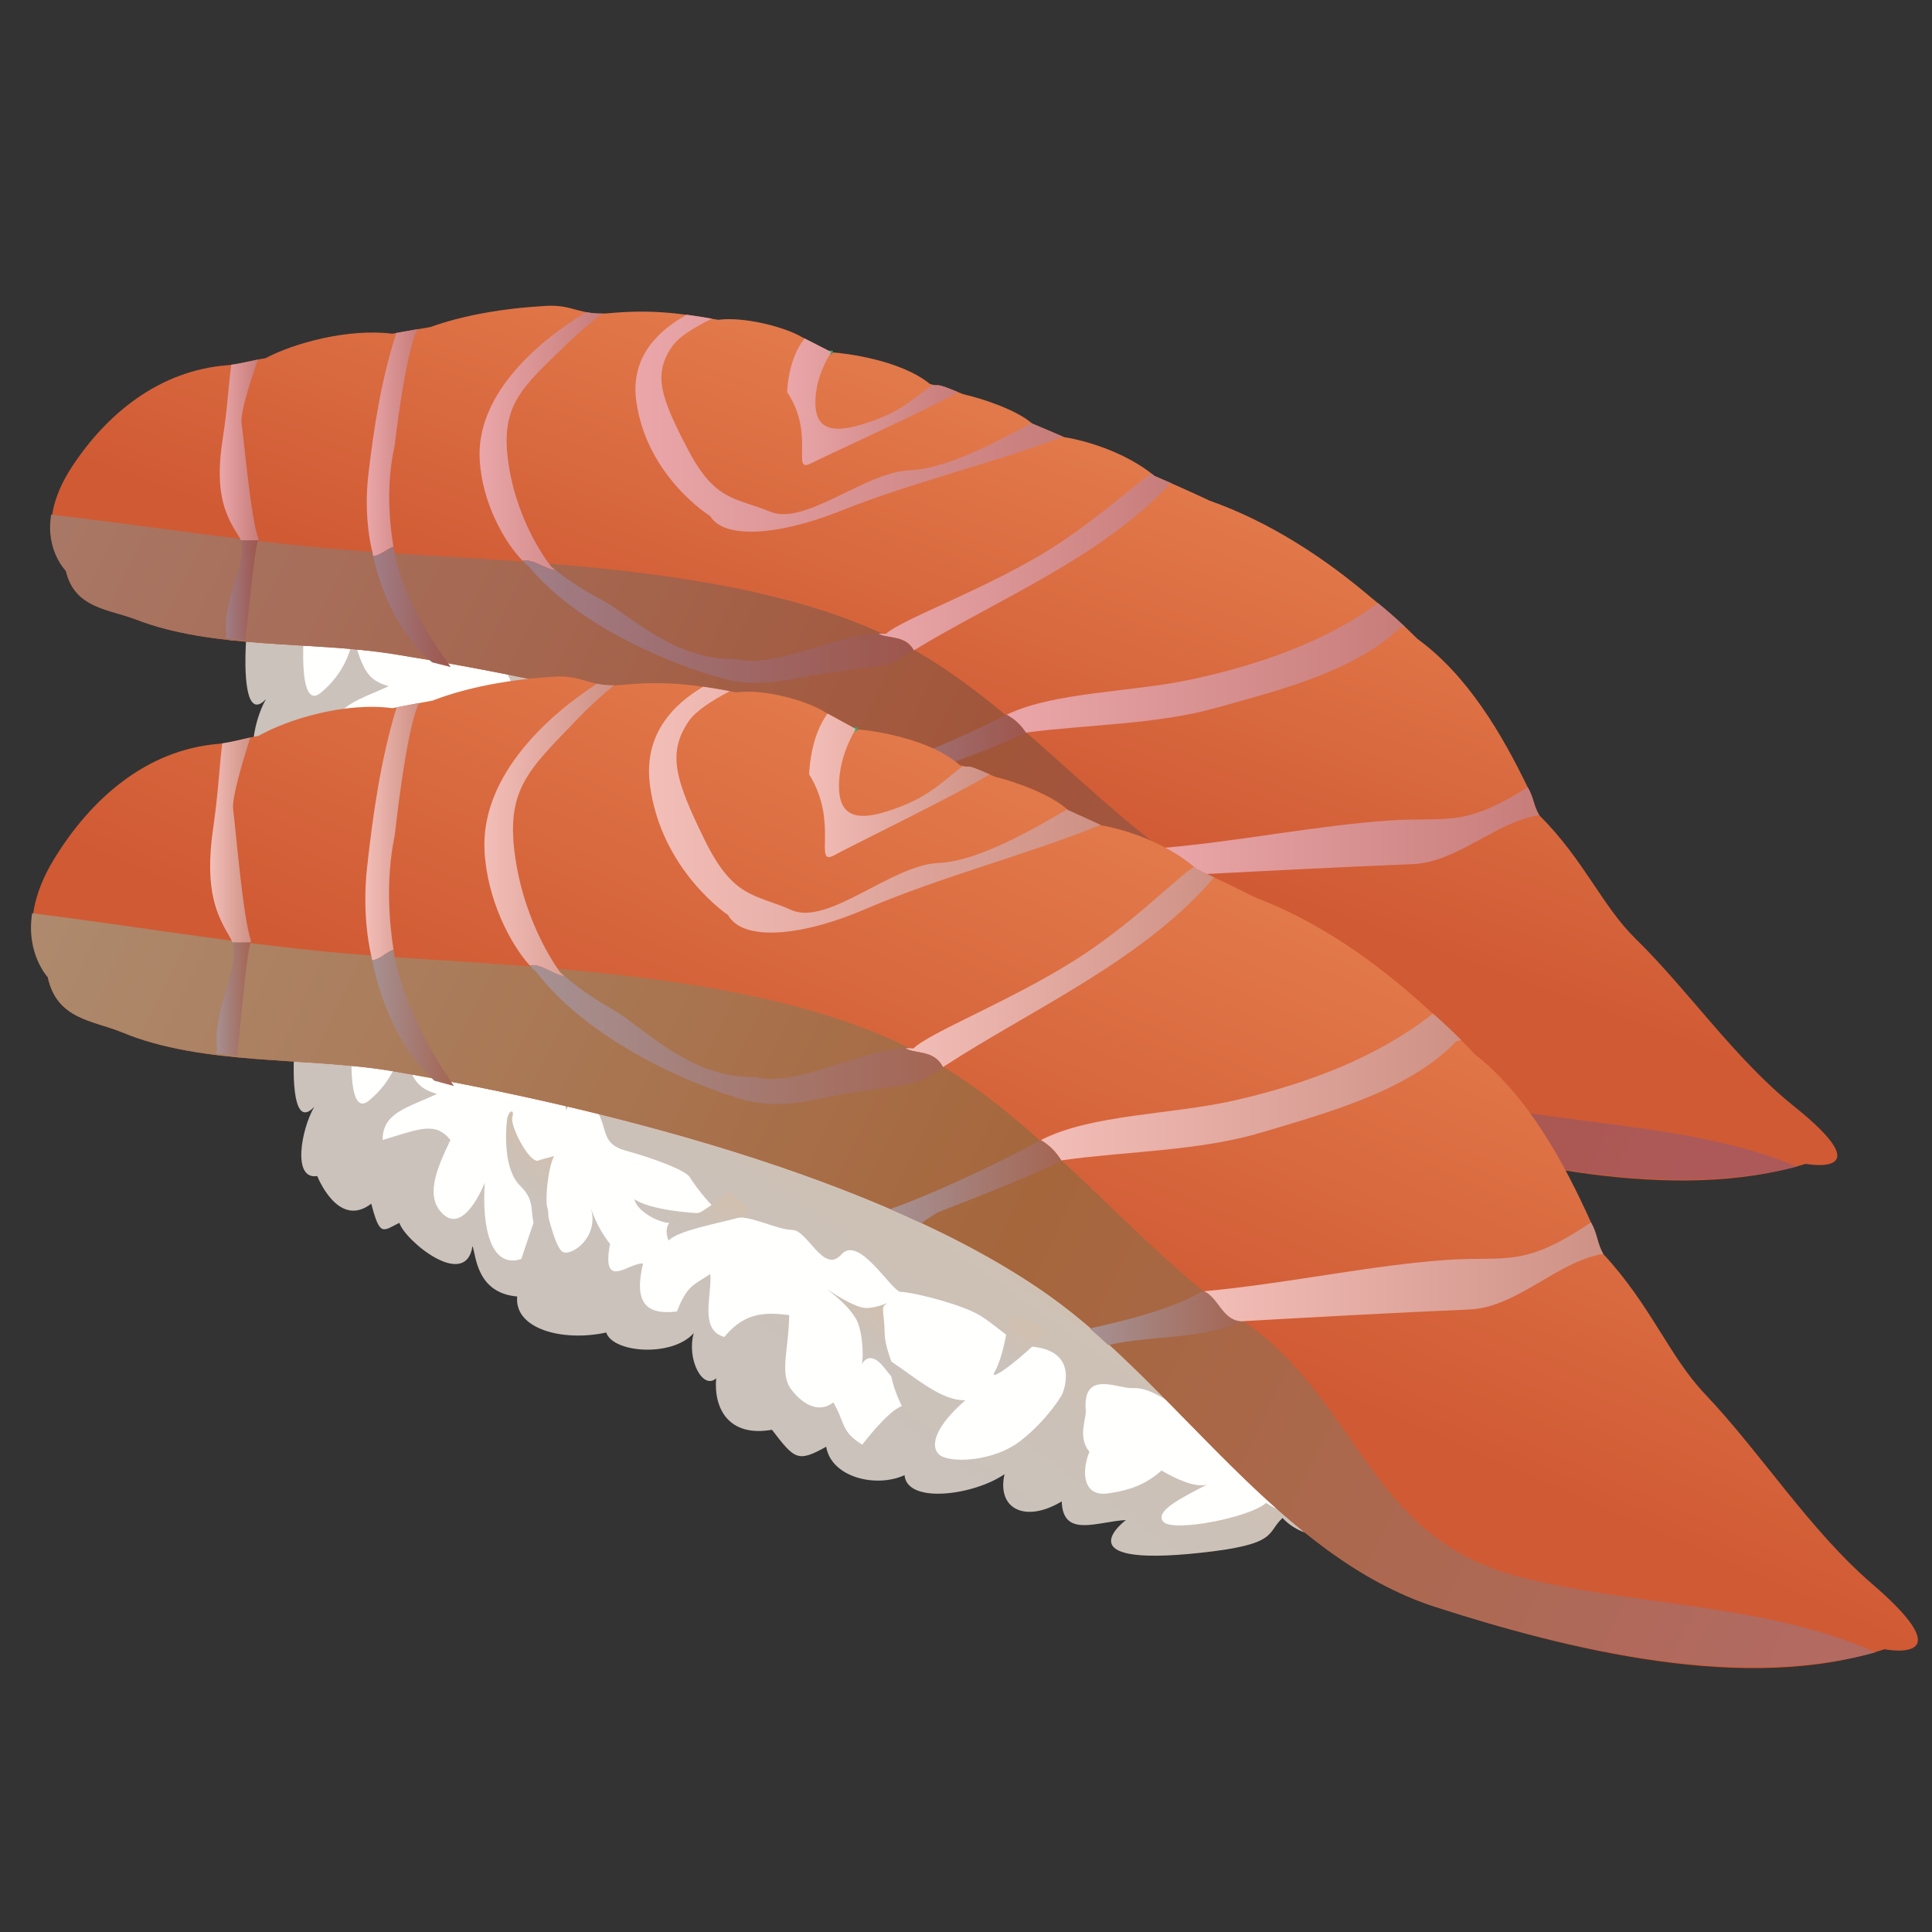 <?xml version="1.0" encoding="UTF-8" standalone="no"?>
<svg
   width="512"
   height="512"
   viewBox="0 0 64 64"
   version="1.1"
   id="svg486"
   sodipodi:docname="salmon-nigiri.svg"
   xml:space="preserve"
   inkscape:version="1.2.2 (b0a8486541, 2022-12-01)"
   xmlns:inkscape="http://www.inkscape.org/namespaces/inkscape"
   xmlns:sodipodi="http://sodipodi.sourceforge.net/DTD/sodipodi-0.dtd"
   xmlns="http://www.w3.org/2000/svg"
   xmlns:svg="http://www.w3.org/2000/svg"><rect x="0" y="0" width="64" height="64" fill="#333333" stroke="none"/><defs
     id="defs490"><linearGradient
       id="Gradient_1"
       gradientUnits="userSpaceOnUse"
       x1="335.835"
       y1="339.954"
       x2="199.916"
       y2="530.662"><stop
         offset="0"
         stop-color="#D2BFAD"
         id="stop492" /><stop
         offset="0.481"
         stop-color="#CAC2BB"
         id="stop494" /><stop
         offset="1"
         stop-color="#CAC2BB"
         id="stop496" /></linearGradient><linearGradient
       id="Gradient_2"
       gradientUnits="userSpaceOnUse"
       x1="210.361"
       y1="372.585"
       x2="188.194"
       y2="403.688"><stop
         offset="0"
         stop-color="#D2BFAD"
         id="stop499" /><stop
         offset="0.481"
         stop-color="#CAC2BB"
         id="stop501" /><stop
         offset="1"
         stop-color="#CAC2BB"
         id="stop503" /></linearGradient><linearGradient
       id="Gradient_3"
       gradientUnits="userSpaceOnUse"
       x1="252.515"
       y1="383.29"
       x2="232.892"
       y2="410.824"><stop
         offset="0"
         stop-color="#D2BFAD"
         id="stop506" /><stop
         offset="0.481"
         stop-color="#CAC2BB"
         id="stop508" /><stop
         offset="1"
         stop-color="#CAC2BB"
         id="stop510" /></linearGradient><linearGradient
       id="Gradient_4"
       gradientUnits="userSpaceOnUse"
       x1="300.797"
       y1="417.562"
       x2="283.694"
       y2="441.56"><stop
         offset="0"
         stop-color="#D2BFAD"
         id="stop513" /><stop
         offset="0.481"
         stop-color="#CAC2BB"
         id="stop515" /><stop
         offset="1"
         stop-color="#CAC2BB"
         id="stop517" /></linearGradient><linearGradient
       id="Gradient_5"
       gradientUnits="userSpaceOnUse"
       x1="336.953"
       y1="420.542"
       x2="319.53"
       y2="444.988"><stop
         offset="0"
         stop-color="#D2BFAD"
         id="stop520" /><stop
         offset="0.481"
         stop-color="#CAC2BB"
         id="stop522" /><stop
         offset="1"
         stop-color="#CAC2BB"
         id="stop524" /></linearGradient><linearGradient
       id="Gradient_6"
       gradientUnits="userSpaceOnUse"
       x1="323.043"
       y1="231.895"
       x2="187.121"
       y2="422.607"><stop
         offset="0"
         stop-color="#D2BFAD"
         id="stop527" /><stop
         offset="0.481"
         stop-color="#CAC2BB"
         id="stop529" /><stop
         offset="1"
         stop-color="#CAC2BB"
         id="stop531" /></linearGradient><linearGradient
       id="Gradient_7"
       gradientUnits="userSpaceOnUse"
       x1="197.567"
       y1="264.531"
       x2="175.398"
       y2="295.637"><stop
         offset="0"
         stop-color="#D2BFAD"
         id="stop534" /><stop
         offset="0.481"
         stop-color="#CAC2BB"
         id="stop536" /><stop
         offset="1"
         stop-color="#CAC2BB"
         id="stop538" /></linearGradient><linearGradient
       id="Gradient_8"
       gradientUnits="userSpaceOnUse"
       x1="239.722"
       y1="275.235"
       x2="220.101"
       y2="302.765"><stop
         offset="0"
         stop-color="#D2BFAD"
         id="stop541" /><stop
         offset="0.481"
         stop-color="#CAC2BB"
         id="stop543" /><stop
         offset="1"
         stop-color="#CAC2BB"
         id="stop545" /></linearGradient><linearGradient
       id="Gradient_9"
       gradientUnits="userSpaceOnUse"
       x1="287.999"
       y1="309.507"
       x2="270.906"
       y2="333.49"><stop
         offset="0"
         stop-color="#D2BFAD"
         id="stop548" /><stop
         offset="0.481"
         stop-color="#CAC2BB"
         id="stop550" /><stop
         offset="1"
         stop-color="#CAC2BB"
         id="stop552" /></linearGradient><linearGradient
       id="Gradient_10"
       gradientUnits="userSpaceOnUse"
       x1="324.16"
       y1="312.489"
       x2="306.738"
       y2="336.935"><stop
         offset="0"
         stop-color="#D2BFAD"
         id="stop555" /><stop
         offset="0.481"
         stop-color="#CAC2BB"
         id="stop557" /><stop
         offset="1"
         stop-color="#CAC2BB"
         id="stop559" /></linearGradient><linearGradient
       id="Gradient_11"
       gradientUnits="userSpaceOnUse"
       x1="350.383"
       y1="191.852"
       x2="318.526"
       y2="279.458"><stop
         offset="0"
         stop-color="#E2794A"
         id="stop562" /><stop
         offset="1"
         stop-color="#D05A34"
         id="stop564" /></linearGradient><linearGradient
       id="Gradient_12"
       gradientUnits="userSpaceOnUse"
       x1="87.366"
       y1="184.79"
       x2="511.812"
       y2="392.791"><stop
         offset="0"
         stop-color="#A97866"
         id="stop567" /><stop
         offset="0.54"
         stop-color="#A15539"
         id="stop569" /><stop
         offset="1"
         stop-color="#AD595A"
         id="stop571" /></linearGradient><linearGradient
       id="Gradient_13"
       gradientUnits="userSpaceOnUse"
       x1="121.469"
       y1="191.472"
       x2="131.719"
       y2="191.472"><stop
         offset="0"
         stop-color="#EAA6A9"
         id="stop574" /><stop
         offset="0.996"
         stop-color="#C77D7A"
         id="stop576" /><stop
         offset="1"
         stop-color="#C77D7A"
         id="stop578" /></linearGradient><linearGradient
       id="Gradient_14"
       gradientUnits="userSpaceOnUse"
       x1="122.901"
       y1="228.666"
       x2="131.585"
       y2="228.666"><stop
         offset="0"
         stop-color="#A07E87"
         id="stop581" /><stop
         offset="0.996"
         stop-color="#9E564C"
         id="stop583" /><stop
         offset="1"
         stop-color="#9E564C"
         id="stop585" /></linearGradient><linearGradient
       id="Gradient_15"
       gradientUnits="userSpaceOnUse"
       x1="231.632"
       y1="184.374"
       x2="344.991"
       y2="184.374"><stop
         offset="0"
         stop-color="#EAA6A9"
         id="stop588" /><stop
         offset="0.996"
         stop-color="#C77D7A"
         id="stop590" /><stop
         offset="1"
         stop-color="#C77D7A"
         id="stop592" /></linearGradient><linearGradient
       id="Gradient_16"
       gradientUnits="userSpaceOnUse"
       x1="271.831"
       y1="178.688"
       x2="317.14"
       y2="178.688"><stop
         offset="0"
         stop-color="#EAA6A9"
         id="stop595" /><stop
         offset="0.996"
         stop-color="#C77D7A"
         id="stop597" /><stop
         offset="1"
         stop-color="#C77D7A"
         id="stop599" /></linearGradient><linearGradient
       id="Gradient_17"
       gradientUnits="userSpaceOnUse"
       x1="283.468"
       y1="165.543"
       x2="283.629"
       y2="165.543"><stop
         offset="0"
         stop-color="#EAA6A9"
         id="stop602" /><stop
         offset="0.996"
         stop-color="#C77D7A"
         id="stop604" /><stop
         offset="1"
         stop-color="#C77D7A"
         id="stop606" /></linearGradient><linearGradient
       id="Gradient_18"
       gradientUnits="userSpaceOnUse"
       x1="296.019"
       y1="221.151"
       x2="373.461"
       y2="221.151"><stop
         offset="0"
         stop-color="#EAA6A9"
         id="stop609" /><stop
         offset="0.996"
         stop-color="#C77D7A"
         id="stop611" /><stop
         offset="1"
         stop-color="#C77D7A"
         id="stop613" /></linearGradient><linearGradient
       id="Gradient_19"
       gradientUnits="userSpaceOnUse"
       x1="190.315"
       y1="189.127"
       x2="222.844"
       y2="189.127"><stop
         offset="0"
         stop-color="#EAA6A9"
         id="stop616" /><stop
         offset="0.996"
         stop-color="#C77D7A"
         id="stop618" /><stop
         offset="1"
         stop-color="#C77D7A"
         id="stop620" /></linearGradient><linearGradient
       id="Gradient_20"
       gradientUnits="userSpaceOnUse"
       x1="201.68"
       y1="236.949"
       x2="305.406"
       y2="236.949"><stop
         offset="0"
         stop-color="#A07E87"
         id="stop623" /><stop
         offset="0.996"
         stop-color="#9E564C"
         id="stop625" /><stop
         offset="1"
         stop-color="#9E564C"
         id="stop627" /></linearGradient><linearGradient
       id="Gradient_21"
       gradientUnits="userSpaceOnUse"
       x1="160.432"
       y1="189.517"
       x2="173.914"
       y2="189.517"><stop
         offset="0"
         stop-color="#EAA6A9"
         id="stop630" /><stop
         offset="0.996"
         stop-color="#C77D7A"
         id="stop632" /><stop
         offset="1"
         stop-color="#C77D7A"
         id="stop634" /></linearGradient><linearGradient
       id="Gradient_22"
       gradientUnits="userSpaceOnUse"
       x1="162.136"
       y1="233.044"
       x2="182.668"
       y2="233.044"><stop
         offset="0"
         stop-color="#A07E87"
         id="stop637" /><stop
         offset="0.996"
         stop-color="#9E564C"
         id="stop639" /><stop
         offset="1"
         stop-color="#9E564C"
         id="stop641" /></linearGradient><linearGradient
       id="Gradient_23"
       gradientUnits="userSpaceOnUse"
       x1="342.284"
       y1="303.248"
       x2="380.695"
       y2="303.248"><stop
         offset="0"
         stop-color="#A07E87"
         id="stop644" /><stop
         offset="0.996"
         stop-color="#9E564C"
         id="stop646" /><stop
         offset="1"
         stop-color="#9E564C"
         id="stop648" /></linearGradient><linearGradient
       id="Gradient_24"
       gradientUnits="userSpaceOnUse"
       x1="370.992"
       y1="292.422"
       x2="471.152"
       y2="292.422"><stop
         offset="0"
         stop-color="#EAA6A9"
         id="stop651" /><stop
         offset="0.996"
         stop-color="#C77D7A"
         id="stop653" /><stop
         offset="1"
         stop-color="#C77D7A"
         id="stop655" /></linearGradient><linearGradient
       id="Gradient_25"
       gradientUnits="userSpaceOnUse"
       x1="329.993"
       y1="249.244"
       x2="435.475"
       y2="249.244"><stop
         offset="0"
         stop-color="#EAA6A9"
         id="stop658" /><stop
         offset="0.996"
         stop-color="#C77D7A"
         id="stop660" /><stop
         offset="1"
         stop-color="#C77D7A"
         id="stop662" /></linearGradient><linearGradient
       id="Gradient_26"
       gradientUnits="userSpaceOnUse"
       x1="292.137"
       y1="271.318"
       x2="335.148"
       y2="271.318"><stop
         offset="0"
         stop-color="#A07E87"
         id="stop665" /><stop
         offset="0.996"
         stop-color="#9E564C"
         id="stop667" /><stop
         offset="1"
         stop-color="#9E564C"
         id="stop669" /></linearGradient><linearGradient
       id="Gradient_27"
       gradientUnits="userSpaceOnUse"
       x1="369.669"
       y1="299.763"
       x2="324.945"
       y2="402.08"><stop
         offset="0"
         stop-color="#E2794A"
         id="stop672" /><stop
         offset="1"
         stop-color="#D05A34"
         id="stop674" /></linearGradient><linearGradient
       id="Gradient_28"
       gradientUnits="userSpaceOnUse"
       x1="82.029"
       y1="290.857"
       x2="535.268"
       y2="512.967"><stop
         offset="0"
         stop-color="#AE8A6E"
         id="stop677" /><stop
         offset="0.54"
         stop-color="#A5663C"
         id="stop679" /><stop
         offset="1"
         stop-color="#B26A61"
         id="stop681" /></linearGradient><linearGradient
       id="Gradient_29"
       gradientUnits="userSpaceOnUse"
       x1="118.919"
       y1="294.828"
       x2="129.743"
       y2="294.828"><stop
         offset="0"
         stop-color="#F3BEB8"
         id="stop684" /><stop
         offset="0.996"
         stop-color="#CE9185"
         id="stop686" /><stop
         offset="1"
         stop-color="#CE9185"
         id="stop688" /></linearGradient><linearGradient
       id="Gradient_30"
       gradientUnits="userSpaceOnUse"
       x1="120.434"
       y1="336.998"
       x2="129.603"
       y2="336.998"><stop
         offset="0"
         stop-color="#A69193"
         id="stop691" /><stop
         offset="0.996"
         stop-color="#A46553"
         id="stop693" /><stop
         offset="1"
         stop-color="#A46553"
         id="stop695" /></linearGradient><linearGradient
       id="Gradient_31"
       gradientUnits="userSpaceOnUse"
       x1="235.227"
       y1="286.786"
       x2="354.906"
       y2="286.786"><stop
         offset="0"
         stop-color="#F3BEB8"
         id="stop698" /><stop
         offset="0.996"
         stop-color="#CE9185"
         id="stop700" /><stop
         offset="1"
         stop-color="#CE9185"
         id="stop702" /></linearGradient><linearGradient
       id="Gradient_32"
       gradientUnits="userSpaceOnUse"
       x1="277.667"
       y1="280.344"
       x2="325.507"
       y2="280.344"><stop
         offset="0"
         stop-color="#F3BEB8"
         id="stop705" /><stop
         offset="0.996"
         stop-color="#CE9185"
         id="stop707" /><stop
         offset="1"
         stop-color="#CE9185"
         id="stop709" /></linearGradient><linearGradient
       id="Gradient_33"
       gradientUnits="userSpaceOnUse"
       x1="289.957"
       y1="265.44"
       x2="290.126"
       y2="265.44"><stop
         offset="0"
         stop-color="#F3BEB8"
         id="stop712" /><stop
         offset="0.996"
         stop-color="#CE9185"
         id="stop714" /><stop
         offset="1"
         stop-color="#CE9185"
         id="stop716" /></linearGradient><linearGradient
       id="Gradient_34"
       gradientUnits="userSpaceOnUse"
       x1="303.211"
       y1="328.473"
       x2="384.964"
       y2="328.473"><stop
         offset="0"
         stop-color="#F3BEB8"
         id="stop719" /><stop
         offset="0.996"
         stop-color="#CE9185"
         id="stop721" /><stop
         offset="1"
         stop-color="#CE9185"
         id="stop723" /></linearGradient><linearGradient
       id="Gradient_35"
       gradientUnits="userSpaceOnUse"
       x1="191.601"
       y1="292.17"
       x2="225.945"
       y2="292.17"><stop
         offset="0"
         stop-color="#F3BEB8"
         id="stop726" /><stop
         offset="0.996"
         stop-color="#CE9185"
         id="stop728" /><stop
         offset="1"
         stop-color="#CE9185"
         id="stop730" /></linearGradient><linearGradient
       id="Gradient_36"
       gradientUnits="userSpaceOnUse"
       x1="203.6"
       y1="346.387"
       x2="313.119"
       y2="346.387"><stop
         offset="0"
         stop-color="#A69193"
         id="stop733" /><stop
         offset="0.996"
         stop-color="#A46553"
         id="stop735" /><stop
         offset="1"
         stop-color="#A46553"
         id="stop737" /></linearGradient><linearGradient
       id="Gradient_37"
       gradientUnits="userSpaceOnUse"
       x1="160.052"
       y1="292.613"
       x2="174.28"
       y2="292.613"><stop
         offset="0"
         stop-color="#F3BEB8"
         id="stop740" /><stop
         offset="0.996"
         stop-color="#CE9185"
         id="stop742" /><stop
         offset="1"
         stop-color="#CE9185"
         id="stop744" /></linearGradient><linearGradient
       id="Gradient_38"
       gradientUnits="userSpaceOnUse"
       x1="161.854"
       y1="341.962"
       x2="183.532"
       y2="341.962"><stop
         offset="0"
         stop-color="#A69193"
         id="stop747" /><stop
         offset="0.996"
         stop-color="#A46553"
         id="stop749" /><stop
         offset="1"
         stop-color="#A46553"
         id="stop751" /></linearGradient><linearGradient
       id="Gradient_39"
       gradientUnits="userSpaceOnUse"
       x1="352.05"
       y1="421.541"
       x2="392.6"
       y2="421.541"><stop
         offset="0"
         stop-color="#A69193"
         id="stop754" /><stop
         offset="0.996"
         stop-color="#A46553"
         id="stop756" /><stop
         offset="1"
         stop-color="#A46553"
         id="stop758" /></linearGradient><linearGradient
       id="Gradient_40"
       gradientUnits="userSpaceOnUse"
       x1="382.354"
       y1="409.271"
       x2="488.104"
       y2="409.271"><stop
         offset="0"
         stop-color="#F3BEB8"
         id="stop761" /><stop
         offset="0.996"
         stop-color="#CE9185"
         id="stop763" /><stop
         offset="1"
         stop-color="#CE9185"
         id="stop765" /></linearGradient><linearGradient
       id="Gradient_41"
       gradientUnits="userSpaceOnUse"
       x1="339.07"
       y1="360.316"
       x2="450.445"
       y2="360.316"><stop
         offset="0"
         stop-color="#F3BEB8"
         id="stop768" /><stop
         offset="0.996"
         stop-color="#CE9185"
         id="stop770" /><stop
         offset="1"
         stop-color="#CE9185"
         id="stop772" /></linearGradient><linearGradient
       id="Gradient_42"
       gradientUnits="userSpaceOnUse"
       x1="299.104"
       y1="385.344"
       x2="344.519"
       y2="385.344"><stop
         offset="0"
         stop-color="#A69193"
         id="stop775" /><stop
         offset="0.996"
         stop-color="#A46553"
         id="stop777" /><stop
         offset="1"
         stop-color="#A46553"
         id="stop779" /></linearGradient></defs><sodipodi:namedview
     id="namedview488"
     pagecolor="#ffffff"
     bordercolor="#999999"
     borderopacity="1"
     inkscape:showpageshadow="0"
     inkscape:pageopacity="0"
     inkscape:pagecheckerboard="0"
     inkscape:deskcolor="#d1d1d1"
     showgrid="false"
     inkscape:zoom="0.87971969"
     inkscape:cx="211.99935"
     inkscape:cy="296.68541"
     inkscape:window-width="1920"
     inkscape:window-height="1057"
     inkscape:window-x="0"
     inkscape:window-y="0"
     inkscape:window-maximized="1"
     inkscape:current-layer="svg486" /><g
     id="Layer_1"
     transform="matrix(0.125,0,0,0.125,-7.904,-9.027)"><path
       d="m 99.531,302.851 c 1.412,3.128 12.163,6.961 17.534,5.941 -1.441,6.11 7.805,3.396 11.349,2.538 0.022,8.353 0.514,9.675 7.453,10.793 -2.749,9.724 -4.394,16.945 -0.288,26.206 1.343,3.044 4.437,1.251 5.737,0.548 -0.716,9.914 -0.211,22.43 5.19,16.664 -3.445,5.935 -5.906,19.434 0.802,18.337 0,0 5.498,14.133 14.308,7.327 2.321,8.859 3.03,7.256 7.453,5.069 1.392,4.648 17.585,18.008 19.385,6.146 0.936,2.531 1.055,12.466 11.841,13.38 -0.851,8.599 12.009,12.066 23.597,9.549 1.736,5.4 17.451,6.623 23.189,0.161 -1.955,6.933 2.418,15.195 5.941,11.968 -0.696,8.184 3.453,15.644 14.787,13.64 5.983,7.798 6.785,8.754 14.372,4.493 1.342,8.171 13.302,10.997 20.763,7.531 0.66,7.755 18.414,5.329 26.487,-0.247 -2.088,9.465 5.779,12.903 15.166,7.208 0.309,9.794 9.401,5.329 17.015,4.942 0,0 -16.966,12.6 19.547,8.705 21.157,-2.25 17.558,-5.252 21.966,-9.26 0,0 7.354,8.887 18.935,1.765 0.703,6.905 14.457,21.277 20.686,12.473 7.017,2.609 10.364,2.679 14.751,-3.107 8.059,2.854 25.433,5.006 31.979,0.492 3.628,-2.503 0.942,-3.811 -1.02,-6.047 7.426,-2.138 9.872,1.659 14.731,-6.399 C 401.67,432.366 307.55,380.785 222.71,311.077 c -35.845,-7.446 -71.395,-15.694 -106.579,-25.861 -6.497,7.088 -9.823,10.61 -16.6,17.635 z"
       fill="url(#Gradient_1)"
       id="path784"
       style="fill:url(#Gradient_1)" /><path
       d="m 137.126,310.943 c -1.821,5.871 -0.956,11.496 5.935,6.729 2.34,7.481 -1.8,11.925 1.11,17.016 5.583,-3.101 2.953,-3.923 9.999,-3.312 0,0 -11.482,8.402 -7.257,15.631 5.569,9.541 9.83,-1.569 9.83,-1.569 0,0 -2.278,23.893 4.338,18.401 6.609,-5.498 8.114,-12.002 8.558,-14.969 2.531,9.19 3.923,11.686 9.407,13.254 -7.902,3.67 -14.477,4.978 -14.406,12.192 9.723,-2.883 13.977,-5.006 17.957,0.028 -3.938,8.142 -6.707,15.166 -1.934,19.645 4.768,4.486 9.387,-4.246 11.032,-8.339 -0.794,11.925 1.624,22.838 9.683,20.222 3.402,-9.991 4.303,-13.535 6.223,-15.244 0,0 2.453,12.045 4.738,13.339 2.278,1.286 9.802,-3.818 7.461,-11.644 0,0 1.602,5.273 5.09,9.513 -2.363,12.684 5.097,4.908 8.754,5.225 -2.383,10.061 0.429,13.738 8.979,12.719 2.763,-7.088 4.564,-7.045 8.859,-9.949 0.394,5.948 -2.974,14.835 3.706,16.699 5.716,-7.059 11.721,-6.42 17.191,-5.808 -0.084,8.909 -2.63,15.441 0.457,19.596 3.087,4.156 7.495,6.532 11.229,3.544 3.164,5.323 1.919,7.706 7.685,11.201 0,0 6.757,-8.972 10.483,-10.217 0,0 -3.937,-7.657 -2.804,-11.819 6.911,4.647 13.408,10.434 19.652,10.272 -7.805,6.729 -9.57,12.094 -6.934,14.408 2.637,2.306 14.19,1.997 21.432,-3.586 7.249,-5.583 11.088,-12.284 11.088,-12.284 0,0 5.225,-11.44 -7.812,-12.734 -5.568,-0.555 -9.632,-6.187 -15.257,-9 -5.639,-2.812 -17.212,-5.554 -19.618,-5.519 -2.418,0.042 -11.059,-15.286 -15.778,-9.921 -4.711,5.372 -8.915,-6.497 -13.043,-6.511 -4.127,-0.014 -11.714,-4.24 -15.278,-3.094 -3.544,1.139 -10.786,-9.099 -11.883,-10.913 -1.076,-1.799 -9.604,-4.978 -16.952,-7.002 -7.356,-2.033 -4.163,-6.687 -8.824,-12.242 -1.864,-2.214 -5.183,-2.306 -6.941,1.498 -0.512,-3.896 -5.814,-13.873 -7.066,-14.653 -2.11,-1.294 -4.395,4.549 -4.395,4.549 0.675,4.225 -4.9,-15.785 -14.238,-16.383 2.819,3.776 2.687,4.957 2.327,7.924 -0.372,2.981 -10.504,-12.67 -12.846,-11.629 1.484,-6.497 -2.931,-9.823 -5.807,-8.846 -2.869,0.985 -5.787,1.962 -8.417,-1.87 -1.047,-1.519 -5.652,-1.238 -5.744,-6.033 -0.893,2.011 -4.866,1.828 -5.977,1.111 -2.173,-1.399 -1.307,-4.781 -1.639,-5.295 -0.843,-1.279 -10.328,-7.727 -12.353,-4.331"
       fill="#fffffe"
       id="path786" /><path
       d="m 350.975,446.014 c 0.189,2.088 -2.23,7.214 0.969,10.933 -2.101,5.133 -1.855,11.953 4.86,11.039 6.715,-0.914 10.722,-2.918 14.238,-6.082 3.114,1.899 9.105,4.782 12.079,3.72 -6.392,3.361 -14.153,7.073 -11.552,9.893 2.594,2.819 22.837,-1.14 27.197,-5.007 5.034,3.186 8.718,3.509 12.304,3.228 3.579,-0.281 3.382,-3.537 3.601,-6.23 3.381,2.693 4.781,3.178 10.125,3.607 2.446,4.542 5.484,12.305 10.582,12.727 5.118,0.422 3.797,-4.81 3.789,-6.589 3.002,3.586 3.98,4.972 8.824,2.412 4.845,-2.566 6.322,-6.588 1.154,-10.835 -5.162,-4.247 -14.344,-6.047 -14.175,-3.382 -3.825,-1.146 -11.813,-7.531 -22.142,-7.299 -7.46,-4.148 -12.474,-7.945 -19.005,-6.588 -4.886,-2.925 -11.419,-6.947 -17.937,-5.962 -5.168,-3.551 -8.838,-5.724 -12.586,-5.52 -3.747,0.197 -13.281,-4.992 -12.325,5.935"
       fill="#fffffe"
       id="path788" /><path
       d="m 197.581,369.134 c -0.324,2.932 -0.992,12.987 3.558,17.395 4.563,4.402 1.968,7.524 4.344,11.82 2.364,4.282 3.586,-4.114 2.848,-5.913 -0.73,-1.801 0.092,-10.681 1.731,-13.859 -4.164,1.209 -1.829,0.386 -4.164,1.202 -2.34,0.816 -7.579,-9.217 -6.89,-11.503 0.696,-2.299 -1.125,-1.92 -1.427,0.858 z"
       fill="url(#Gradient_2)"
       id="path790"
       style="fill:url(#Gradient_2)" /><path
       d="m 240.387,400.936 c 2.911,-2.714 12.628,-4.373 19.069,-6.145 6.454,-1.772 -3.46,-6.525 -3.46,-6.525 0,0 -6.559,5.456 -7.931,5.428 -1.371,-0.028 -12.319,-0.745 -16.699,-3.656 0.703,3.269 6.496,6.201 9.246,6.272 -1.463,1.814 -0.225,4.626 -0.225,4.626 z"
       fill="url(#Gradient_3)"
       id="path792"
       style="fill:url(#Gradient_3)" /><path
       d="m 282.413,413.838 c 2.819,2.3 5.674,4.592 7.614,7.805 1.934,3.213 2.068,10.61 1.597,11.996 -0.457,1.385 1.336,-4.634 5.793,0.85 4.458,5.485 6.504,8.213 6.504,8.213 0,0 -6.082,-10.99 -6.23,-16.988 -0.14,-5.997 -1.096,-6.911 0.288,-7.854 1.386,-0.935 -1.863,0.964 -5.167,0.992 -3.297,0.028 -10.399,-5.014 -10.399,-5.014 z"
       fill="url(#Gradient_4)"
       id="path794"
       style="fill:url(#Gradient_4)" /><path
       d="m 330.246,420.813 c 0.563,1.372 -1.188,11.131 -3.375,14.886 -2.2,3.747 9.288,-5.4 12.347,-9.204 3.058,-3.804 -8.972,-5.682 -8.972,-5.682 z"
       fill="url(#Gradient_5)"
       id="path796"
       style="fill:url(#Gradient_5)" /><path
       d="m 86.741,194.787 c 1.42,3.129 12.157,6.968 17.528,5.948 -1.442,6.111 7.804,3.404 11.348,2.539 0.035,8.353 0.528,9.675 7.453,10.8 -2.742,9.717 -4.387,16.931 -0.288,26.198 1.35,3.052 4.437,1.252 5.744,0.541 -0.723,9.915 -0.211,22.43 5.197,16.672 -3.459,5.934 -5.907,19.427 0.788,18.33 0,0 5.498,14.14 14.308,7.334 2.327,8.859 3.031,7.256 7.453,5.077 1.399,4.647 17.585,18.006 19.385,6.145 0.943,2.531 1.055,12.459 11.855,13.366 -0.858,8.614 12.003,12.066 23.583,9.563 1.736,5.386 17.459,6.609 23.203,0.147 -1.969,6.933 2.412,15.202 5.934,11.982 -0.689,8.184 3.446,15.637 14.78,13.626 5.983,7.805 6.785,8.761 14.372,4.493 1.343,8.184 13.303,11.004 20.763,7.531 0.668,7.762 18.422,5.336 26.487,-0.232 -2.081,9.464 5.787,12.902 15.166,7.207 0.316,9.787 9.401,5.322 17.023,4.935 0,0 -16.96,12.6 19.539,8.712 21.158,-2.25 17.558,-5.252 21.973,-9.26 0,0 7.348,8.88 18.928,1.758 0.717,6.904 14.457,21.276 20.693,12.473 7.01,2.616 10.364,2.686 14.744,-3.115 8.059,2.855 25.433,5.014 31.987,0.5 3.621,-2.496 0.941,-3.811 -1.028,-6.047 7.432,-2.138 9.879,1.659 14.738,-6.399 -101.524,-41.301 -195.63,-92.883 -280.484,-162.597 -35.845,-7.432 -71.394,-15.68 -106.565,-25.854 -6.511,7.08 -9.837,10.603 -16.607,17.627 z"
       fill="url(#Gradient_6)"
       id="path798"
       style="fill:url(#Gradient_6)" /><path
       d="m 124.329,202.894 c -1.814,5.864 -0.956,11.489 5.948,6.729 2.327,7.481 -1.813,11.911 1.105,17.009 5.582,-3.094 2.953,-3.931 9.991,-3.305 0,0 -11.476,8.395 -7.257,15.623 5.583,9.549 9.83,-1.56 9.83,-1.56 0,0 -2.271,23.884 4.338,18.393 6.61,-5.491 8.114,-12.009 8.558,-14.976 2.545,9.204 3.93,11.7 9.407,13.26 -7.902,3.678 -14.47,4.986 -14.406,12.193 9.73,-2.883 13.984,-5.007 17.957,0.035 -3.938,8.135 -6.7,15.159 -1.934,19.645 4.768,4.479 9.395,-4.247 11.032,-8.346 -0.78,11.925 1.632,22.838 9.697,20.229 3.388,-10.006 4.296,-13.549 6.209,-15.251 0,0 2.461,12.052 4.738,13.331 2.285,1.294 9.809,-3.803 7.475,-11.636 0,0 1.588,5.273 5.084,9.52 -2.371,12.685 5.089,4.894 8.746,5.224 -2.383,10.062 0.429,13.725 8.993,12.713 2.749,-7.08 4.55,-7.045 8.859,-9.95 0.387,5.956 -2.981,14.829 3.698,16.7 5.724,-7.059 11.715,-6.427 17.185,-5.815 -0.07,8.908 -2.622,15.447 0.464,19.61 3.08,4.156 7.496,6.525 11.236,3.537 3.151,5.33 1.912,7.713 7.671,11.208 0,0 6.765,-8.972 10.491,-10.231 0,0 -3.937,-7.65 -2.812,-11.812 6.911,4.64 13.415,10.441 19.666,10.272 -7.805,6.736 -9.576,12.094 -6.94,14.401 2.637,2.313 14.182,2.01 21.431,-3.58 7.249,-5.589 11.081,-12.276 11.081,-12.276 0,0 5.225,-11.447 -7.811,-12.748 -5.569,-0.555 -9.633,-6.18 -15.258,-8.993 -5.625,-2.812 -17.198,-5.554 -19.617,-5.512 -2.412,0.028 -11.06,-15.3 -15.771,-9.929 -4.711,5.372 -8.923,-6.503 -13.051,-6.51 -4.127,-0.014 -11.707,-4.233 -15.264,-3.094 -3.558,1.139 -10.8,-9.106 -11.883,-10.905 -1.083,-1.815 -9.618,-4.986 -16.966,-7.018 -7.348,-2.017 -4.156,-6.68 -8.811,-12.234 -1.87,-2.222 -5.189,-2.299 -6.954,1.498 -0.499,-3.896 -5.8,-13.873 -7.066,-14.654 -2.103,-1.3 -4.395,4.557 -4.395,4.557 0.675,4.218 -4.886,-15.792 -14.238,-16.383 2.819,3.769 2.7,4.95 2.327,7.924 -0.372,2.974 -10.497,-12.677 -12.839,-11.637 1.477,-6.497 -2.938,-9.829 -5.814,-8.845 -2.869,0.977 -5.78,1.955 -8.409,-1.87 -1.041,-1.519 -5.654,-1.245 -5.752,-6.026 -0.893,2.011 -4.852,1.828 -5.977,1.104 -2.166,-1.407 -1.307,-4.788 -1.638,-5.302 -0.844,-1.273 -10.315,-7.713 -12.354,-4.317"
       fill="#fffffe"
       id="path800" /><path
       d="m 338.191,337.964 c 0.183,2.082 -2.243,7.215 0.964,10.92 -2.109,5.14 -1.863,11.96 4.852,11.046 6.728,-0.914 10.722,-2.911 14.252,-6.089 3.107,1.912 9.098,4.781 12.072,3.726 -6.398,3.369 -14.16,7.067 -11.559,9.887 2.602,2.826 22.837,-1.133 27.204,-5.007 5.035,3.199 8.718,3.516 12.297,3.235 3.58,-0.282 3.39,-3.53 3.608,-6.23 3.389,2.7 4.774,3.178 10.124,3.614 2.44,4.542 5.478,12.305 10.59,12.726 5.104,0.422 3.797,-4.809 3.783,-6.595 3.009,3.579 3.973,4.978 8.816,2.405 4.852,-2.552 6.328,-6.582 1.16,-10.835 -5.16,-4.233 -14.35,-6.047 -14.181,-3.382 -3.819,-1.132 -11.813,-7.531 -22.135,-7.284 -7.467,-4.149 -12.473,-7.946 -18.998,-6.596 -4.894,-2.925 -11.419,-6.94 -17.951,-5.955 -5.168,-3.551 -8.838,-5.724 -12.578,-5.534 -3.741,0.204 -13.289,-4.978 -12.32,5.948"
       fill="#fffffe"
       id="path802" /><path
       d="m 184.784,261.071 c -0.316,2.932 -0.992,12.987 3.571,17.395 4.55,4.416 1.969,7.537 4.332,11.826 2.363,4.29 3.593,-4.105 2.855,-5.906 -0.738,-1.807 0.091,-10.687 1.723,-13.866 -4.157,1.217 -1.828,0.387 -4.163,1.21 -2.328,0.816 -7.58,-9.225 -6.884,-11.51 0.689,-2.292 -1.125,-1.92 -1.434,0.851 z"
       fill="url(#Gradient_7)"
       id="path804"
       style="fill:url(#Gradient_7)" /><path
       d="m 227.597,292.88 c 2.911,-2.714 12.621,-4.366 19.076,-6.145 6.447,-1.772 -3.467,-6.518 -3.467,-6.518 0,0 -6.566,5.442 -7.937,5.414 -1.372,-0.028 -12.32,-0.738 -16.7,-3.65 0.71,3.263 6.504,6.209 9.26,6.272 -1.47,1.814 -0.232,4.627 -0.232,4.627 z"
       fill="url(#Gradient_8)"
       id="path806"
       style="fill:url(#Gradient_8)" /><path
       d="m 269.616,305.775 c 2.82,2.307 5.681,4.599 7.614,7.812 1.941,3.221 2.068,10.61 1.604,11.988 -0.45,1.4 1.329,-4.619 5.794,0.865 4.45,5.477 6.504,8.199 6.504,8.199 0,0 -6.09,-10.976 -6.231,-16.981 -0.14,-5.991 -1.103,-6.905 0.282,-7.846 1.399,-0.943 -1.864,0.949 -5.168,0.984 -3.297,0.035 -10.399,-5.021 -10.399,-5.021 z"
       fill="url(#Gradient_9)"
       id="path808"
       style="fill:url(#Gradient_9)" /><path
       d="m 317.456,312.765 c 0.563,1.363 -1.195,11.116 -3.382,14.878 -2.193,3.754 9.296,-5.4 12.347,-9.205 3.058,-3.803 -8.965,-5.673 -8.965,-5.673 z"
       fill="url(#Gradient_10)"
       id="path810"
       style="fill:url(#Gradient_10)" /><path
       d="m 538.659,365.386 c -15.721,-12.6 -27.836,-30.543 -42.012,-44.43 -8.929,-8.754 -13.457,-20.637 -25.495,-32.703 -1.567,-2.58 -1.421,-4.654 -3.065,-7.397 -6.814,-14.076 -15.919,-29.657 -29.229,-39.339 -3.91,-3.931 -7.636,-7.235 -12.093,-10.8 -12.51,-10.653 -27.008,-20.187 -42.941,-25.805 -4.774,-2.243 -9.668,-4.43 -14.618,-6.56 -7.636,-6.314 -18.352,-9.429 -23.969,-10.287 -2.925,-1.265 -5.752,-2.461 -8.452,-3.586 -4.05,-3.607 -13.212,-6.658 -18.372,-7.812 -8.881,-3.747 -5.351,-1.631 -8.726,-2.686 -7.917,-6.454 -22.571,-8.163 -26.058,-8.402 0.253,0.127 0.38,0.19 0.633,0.31 -0.31,-0.106 -0.605,-0.218 -0.908,-0.324 0.092,0 0.176,0.007 0.275,0.014 -3.157,-1.596 -4.725,-2.397 -7.847,-4.008 -4.542,-2.72 -15.469,-5.505 -22.232,-4.605 -11.461,-2.074 -18.922,-2.658 -28.793,-1.758 -7.826,0.717 -9.57,-2.334 -16.728,-1.934 -11.581,0.641 -22.106,2.511 -30.755,5.619 -3.445,0.562 -6.806,1.16 -10.068,1.757 -11.785,-1.448 -26.03,2.475 -33.624,6.497 -3.6,0.549 -6.904,1.596 -10.097,1.856 -18.204,1.435 -32.033,12.994 -41.154,26.86 -11.439,17.388 -1.617,27.661 -1.617,27.661 2.285,9.942 11.419,10.104 18.626,12.888 20.503,7.917 46.512,5.667 68.161,9.141 50.99,8.156 122.421,24.567 164.58,52.389 31.943,21.087 57.727,61.046 96.996,72.816 32.844,9.865 78.012,20.51 112.684,9.893 0,0 20.769,3.86 -3.102,-15.265 z"
       fill="url(#Gradient_11)"
       id="path812"
       style="fill:url(#Gradient_11)" /><path
       d="m 447.921,363.136 c -35.846,-9.604 -38.453,-40.837 -67.12,-59.189 -27.598,-17.662 -50.309,-46.962 -79.988,-62.009 -38.573,-19.56 -96.82,-20.496 -141.033,-23.631 -27.745,-1.969 -55.336,-6.476 -82.982,-9.718 -1.596,9.542 3.916,14.935 3.916,14.935 2.285,9.942 11.419,10.104 18.626,12.888 20.503,7.917 46.512,5.667 68.161,9.141 50.99,8.156 122.421,24.567 164.58,52.389 31.943,21.087 57.727,61.046 96.996,72.816 32.759,9.837 75.572,19.407 110.391,10.617 -27.871,-11.798 -64.328,-10.947 -91.547,-18.239 z"
       fill="url(#Gradient_12)"
       id="path814"
       style="fill:url(#Gradient_12)" /><path
       d="m 283.354,165.565 -0.132,0.397 0.106,0.035 0.438,0.146 0.109,-0.487 0.113,-0.509 h -3.207 l 2.441,0.815 0.132,-0.397 v 0.418 h 0.114 v -0.418 l -0.408,-0.09 -0.008,0.035 0.408,0.091 0.132,-0.397 -0.106,-0.035 -0.132,0.396 v 0.418 -0.418"
       fill="#3b9b62"
       id="path816" /><path
       d="m 131.719,214.946 c -1.976,-5.077 -3.832,-26.206 -4.479,-30.677 -0.331,-2.419 1.877,-9.563 4.318,-16.756 -2.441,0.478 -4.768,1.076 -7.039,1.371 -0.746,5.477 -1.005,11.601 -2.257,19.582 -2.405,15.244 1.125,20.876 4.416,26.142 0.169,0.26 0.281,0.541 0.393,0.823 1.701,0 3.073,0 4.514,0 0.043,-0.162 0.085,-0.345 0.134,-0.485 z"
       fill="url(#Gradient_13)"
       id="path818"
       style="fill:url(#Gradient_13)" /><path
       d="m 127.071,215.431 c 2.117,5.512 -5.154,15.743 -3.81,25.165 -0.149,0.309 -0.219,0.457 -0.36,0.759 1.738,0.197 3.516,0.38 5.317,0.548 1.16,-9.358 2.207,-22.26 3.367,-26.472 -1.441,0 -2.813,0 -4.514,0 z"
       fill="url(#Gradient_14)"
       id="path820"
       style="fill:url(#Gradient_14)" /><path
       d="m 251.461,208.997 c 3.762,6.342 18.71,4.943 34.425,-1.343 18.886,-7.565 39.656,-12.445 59.105,-19.694 -2.834,-1.231 -5.59,-2.391 -8.206,-3.481 l -0.204,-0.168 c -7.445,4.007 -21.839,12.1 -32.344,12.543 -11.777,0.485 -27.674,14.773 -36.864,10.983 -9.183,-3.79 -14.561,-2.615 -21.825,-16.495 -7.284,-13.887 -9.408,-20.11 -3.986,-27.584 1.75,-2.419 5.765,-4.851 10.342,-7.08 -2.37,-0.415 -4.577,-0.767 -6.686,-1.048 -7.194,4.008 -15.047,10.912 -13.353,22.985 2.806,19.997 19.596,30.382 19.596,30.382 z"
       fill="url(#Gradient_15)"
       id="path822"
       style="fill:url(#Gradient_15)" /><path
       d="m 278.074,195.047 c 5.245,-2.63 23.443,-10.849 34.89,-16.685 1.56,-0.795 2.938,-1.533 4.176,-2.229 -6.645,-2.756 -4.683,-1.427 -6.786,-1.954 -6.651,4.999 -9.4,7.565 -17.95,10.293 -9.042,2.869 -14.231,1.688 -12.867,-8.535 0.521,-3.882 2.13,-7.418 3.923,-10.336 l -0.106,-0.036 h 0.114 l 0.049,-0.056 c -2.834,-1.427 -4.247,-2.152 -7.053,-3.593 -4.465,5.484 -4.633,14.203 -4.633,14.203 7.523,11.257 0.984,21.558 6.243,18.928 z"
       fill="url(#Gradient_16)"
       id="path824"
       style="fill:url(#Gradient_16)" /><path
       d="m 283.629,165.579 -0.112,-0.07 -0.049,0.056 z"
       fill="url(#Gradient_17)"
       id="path826"
       style="fill:url(#Gradient_17)" /><path
       d="m 369.206,198.352 c -0.253,-0.211 -0.527,-0.408 -0.794,-0.619 -0.112,0.071 -0.211,0.141 -0.323,0.211 -4.627,2.918 -15.624,13.465 -29.707,21.705 -16.461,9.641 -36.275,16.805 -40.395,20.56 -0.633,-0.064 -1.294,-0.077 -1.968,-0.07 2.101,1.413 7.136,0.217 9.386,4.429 0.119,-0.077 0.239,-0.14 0.359,-0.217 21.755,-13.163 49.247,-24.512 66.958,-43.334 0.254,-0.26 0.492,-0.541 0.738,-0.816 -1.413,-0.612 -2.826,-1.23 -4.254,-1.849 z"
       fill="url(#Gradient_18)"
       id="path828"
       style="fill:url(#Gradient_18)" /><path
       d="m 210.469,223.327 c -0.724,-0.577 -1.118,-0.914 -1.118,-0.914 0,0 -8.656,-10.441 -11.243,-26.592 -2.594,-16.151 3.164,-20.616 15.496,-32.569 3.208,-3.108 6.35,-5.752 9.24,-7.945 -1.673,0.014 -3.052,-0.141 -4.289,-0.38 -0.077,0.042 -0.148,0.098 -0.24,0.155 -14.265,8.718 -28.905,22.626 -27.956,39.023 0.655,11.278 6.469,21.677 11.321,26.669 2.924,-0.513 5.857,2.229 8.789,2.553 z"
       fill="url(#Gradient_19)"
       id="path830"
       style="fill:url(#Gradient_19)" /><path
       d="m 296.019,240.139 c -10.984,0.147 -27.43,9.344 -37.696,6.721 -16.46,0.472 -28.222,-11.819 -36.105,-15.953 -5.702,-2.974 -9.879,-6.09 -11.749,-7.58 -2.932,-0.324 -5.865,-3.066 -8.789,-2.553 0.597,0.626 1.188,1.175 1.751,1.611 11.461,14.006 33.468,24.553 50.716,29.475 10.906,3.115 19.188,-0.056 28.357,-1.315 17.606,-2.412 15.335,-1.385 22.901,-5.977 -2.25,-4.212 -7.285,-3.016 -9.386,-4.429 z"
       fill="url(#Gradient_20)"
       id="path832"
       style="fill:url(#Gradient_20)" /><path
       d="m 167.831,190.245 c 0,0 2.848,-24.877 6.047,-30.72 l 0.035,-0.063 c -1.954,0.338 -3.867,0.668 -5.751,1.013 0.014,0.091 0.028,0.169 0.042,0.246 -3.994,12.227 -5.892,25.038 -7.326,37.04 -1.435,11.996 1.047,20.715 1.047,20.715 0,0 0.063,0.393 0.211,1.096 1.968,-0.155 3.515,-1.884 5.372,-2.461 -0.963,-5.772 -2.11,-15.967 0.323,-26.866 z"
       fill="url(#Gradient_21)"
       id="path834"
       style="fill:url(#Gradient_21)" /><path
       d="m 182.104,248.175 c -10.659,-14.505 -13.731,-26.149 -14.335,-29.524 -0.085,-0.471 -0.176,-0.984 -0.261,-1.54 -1.857,0.577 -3.404,2.306 -5.372,2.461 0.872,4.156 4.669,19.189 15.637,28.181 1.527,0.366 3.171,0.781 4.894,1.224 -0.183,-0.26 -0.372,-0.535 -0.563,-0.802 z"
       fill="url(#Gradient_22)"
       id="path836"
       style="fill:url(#Gradient_22)" /><path
       d="m 370.992,296.958 c -0.134,0.014 -0.274,0.028 -0.4,0.035 -7.812,4.156 -18.816,6.701 -28.308,8.67 1.532,1.244 3.079,2.538 4.641,3.874 10.56,-2.32 23.203,-1.174 33.77,-5.548 -5.118,-0.007 -5.926,-5.371 -9.703,-7.031 z"
       fill="url(#Gradient_23)"
       id="path838"
       style="fill:url(#Gradient_23)" /><path
       d="m 468.087,280.856 c -17.143,10.793 -21.228,7.791 -36.33,8.783 -19.491,1.294 -40.395,5.596 -60.765,7.319 3.777,1.66 4.585,7.024 9.703,7.031 l 0.106,-0.042 c 18.9,-0.991 37.913,-1.962 56.727,-2.728 12.038,-0.492 22.241,-11.327 33.624,-12.966 -1.567,-2.58 -1.421,-4.654 -3.065,-7.397 z"
       fill="url(#Gradient_24)"
       id="path840"
       style="fill:url(#Gradient_24)" /><path
       d="m 385.737,259.749 c 15.701,-4.423 36.583,-9.535 48.572,-21.249 0.379,-0.042 0.758,-0.14 1.167,-0.26 -2.257,-2.13 -4.563,-4.141 -7.067,-6.187 -14.252,10.469 -32.125,16.495 -49.401,20.215 -15.954,3.438 -36.345,3.248 -49.015,9.358 2.25,1.273 3.783,2.707 5.154,4.81 l 0.239,-0.113 c 16.756,-2.166 34.516,-2.116 50.351,-6.574 z"
       fill="url(#Gradient_25)"
       id="path842"
       style="fill:url(#Gradient_25)" /><path
       d="m 329.993,261.626 c -0.422,0.204 -0.865,0.387 -1.259,0.612 -3.241,1.737 -21.465,10.434 -36.597,15.553 3.276,1.069 4.838,2.151 7.931,3.22 0.408,-0.337 3.586,-2.306 4.099,-2.503 13.563,-4.95 23.73,-8.627 30.98,-12.072 -1.371,-2.103 -2.904,-3.537 -5.154,-4.81 z"
       fill="url(#Gradient_26)"
       id="path844"
       style="fill:url(#Gradient_26)" /><path
       d="m 559.374,491.97 c -16.594,-14.274 -29.385,-34.615 -44.347,-50.365 -9.436,-9.914 -14.217,-23.386 -26.923,-37.076 -1.652,-2.911 -1.498,-5.266 -3.241,-8.367 -7.192,-15.968 -16.804,-33.63 -30.852,-44.606 -4.121,-4.444 -8.059,-8.199 -12.77,-12.242 -13.211,-12.065 -28.512,-22.886 -45.337,-29.25 -5.042,-2.538 -10.21,-5.027 -15.426,-7.439 -8.065,-7.157 -19.385,-10.687 -25.306,-11.657 -3.094,-1.435 -6.082,-2.799 -8.923,-4.065 -4.289,-4.085 -13.957,-7.537 -19.406,-8.859 -9.379,-4.247 -5.639,-1.842 -9.211,-3.03 -8.36,-7.341 -23.821,-9.275 -27.506,-9.535 0.26,0.141 0.4,0.211 0.654,0.352 -0.316,-0.127 -0.633,-0.246 -0.949,-0.373 0.091,0 0.183,0.014 0.295,0.021 -3.333,-1.814 -4.985,-2.721 -8.29,-4.549 -4.788,-3.079 -16.333,-6.243 -23.463,-5.217 -12.101,-2.349 -19.983,-3.017 -30.396,-1.983 -8.283,0.802 -10.119,-2.658 -17.656,-2.201 -12.248,0.732 -23.365,2.841 -32.484,6.364 -3.635,0.639 -7.186,1.321 -10.631,1.997 -12.445,-1.646 -27.478,2.812 -35.494,7.361 -3.797,0.626 -7.291,1.814 -10.666,2.102 -19.217,1.632 -33.82,14.738 -43.446,30.453 -12.08,19.715 -1.702,31.366 -1.702,31.366 2.405,11.265 12.038,11.447 19.652,14.604 21.656,8.972 49.106,6.434 71.965,10.35 53.845,9.26 129.249,27.865 173.756,59.407 33.729,23.892 60.955,69.188 102.417,82.547 34.678,11.172 82.358,23.238 118.969,11.194 0,0 21.916,4.38 -3.283,-17.304 z"
       fill="url(#Gradient_27)"
       id="path846"
       style="fill:url(#Gradient_27)" /><path
       d="m 463.573,489.432 c -37.836,-10.892 -40.599,-46.294 -70.861,-67.093 -29.138,-20.032 -53.108,-53.24 -84.445,-70.298 -40.725,-22.184 -102.221,-23.238 -148.901,-26.796 -29.293,-2.236 -58.423,-7.341 -87.617,-11.025 -1.679,10.828 4.149,16.952 4.149,16.952 2.405,11.265 12.038,11.447 19.652,14.604 21.656,8.972 49.106,6.434 71.965,10.35 53.845,9.26 129.249,27.865 173.756,59.407 33.729,23.892 60.947,69.188 102.417,82.547 34.581,11.137 79.784,21.994 116.536,12.03 -29.411,-13.38 -67.908,-12.417 -96.651,-20.678 z"
       fill="url(#Gradient_28)"
       id="path848"
       style="fill:url(#Gradient_28)" /><path
       d="m 289.831,265.458 -0.171,0.424 0.106,0.043 0.396,0.159 0.207,-0.427 0.316,-0.657 h -3.214 l 2.189,0.882 0.171,-0.424 v 0.457 h 0.126 v -0.457 l -0.412,-0.199 -0.021,0.042 0.413,0.199 0.17,-0.424 -0.106,-0.042 -0.17,0.424 v 0.457 -0.457"
       fill="#2cab6a"
       id="path850" /><path
       d="m 129.743,321.448 c -2.096,-5.765 -4.05,-29.721 -4.724,-34.791 -0.36,-2.735 1.968,-10.835 4.542,-18.991 -2.574,0.548 -5.021,1.224 -7.425,1.554 -0.788,6.216 -1.055,13.155 -2.377,22.205 -2.545,17.275 1.181,23.66 4.662,29.637 0.168,0.288 0.288,0.611 0.407,0.927 1.8,0 3.256,0 4.775,0 0.042,-0.182 0.084,-0.386 0.14,-0.541 z"
       fill="url(#Gradient_29)"
       id="path852"
       style="fill:url(#Gradient_29)" /><path
       d="m 124.828,321.989 c 2.23,6.251 -5.434,17.853 -4.015,28.533 -0.154,0.338 -0.232,0.506 -0.379,0.858 1.835,0.225 3.706,0.422 5.611,0.626 1.224,-10.617 2.334,-25.242 3.558,-30.017 -1.519,0 -2.975,0 -4.775,0 z"
       fill="url(#Gradient_30)"
       id="path854"
       style="fill:url(#Gradient_30)" /><path
       d="m 256.165,314.698 c 3.966,7.186 19.758,5.597 36.338,-1.533 19.94,-8.571 41.863,-14.104 62.402,-22.324 -2.996,-1.385 -5.899,-2.707 -8.656,-3.938 l -0.225,-0.189 c -7.853,4.535 -23.055,13.718 -34.15,14.21 -12.438,0.548 -29.215,16.748 -38.904,12.459 -9.697,-4.296 -15.385,-2.967 -23.056,-18.703 -7.685,-15.736 -9.921,-22.788 -4.212,-31.268 1.857,-2.749 6.09,-5.491 10.934,-8.022 -2.51,-0.465 -4.844,-0.866 -7.067,-1.182 -7.593,4.535 -15.882,12.361 -14.097,26.044 2.961,22.669 20.693,34.446 20.693,34.446 z"
       fill="url(#Gradient_31)"
       id="path856"
       style="fill:url(#Gradient_31)" /><path
       d="m 284.262,298.885 c 5.534,-2.989 24.75,-12.305 36.83,-18.921 1.645,-0.901 3.107,-1.737 4.415,-2.525 -7.017,-3.122 -4.949,-1.624 -7.164,-2.214 -7.031,5.667 -9.929,8.578 -18.957,11.665 -9.541,3.269 -15.026,1.912 -13.591,-9.668 0.556,-4.395 2.25,-8.417 4.142,-11.722 l -0.106,-0.042 h 0.126 l 0.042,-0.056 c -2.988,-1.617 -4.472,-2.44 -7.445,-4.071 -4.711,6.209 -4.887,16.094 -4.887,16.094 7.945,12.769 1.047,24.448 6.595,21.46 z"
       fill="url(#Gradient_32)"
       id="path858"
       style="fill:url(#Gradient_32)" /><path
       d="m 290.126,265.479 -0.127,-0.077 -0.042,0.056 z"
       fill="url(#Gradient_33)"
       id="path860"
       style="fill:url(#Gradient_33)" /><path
       d="m 380.478,302.625 c -0.268,-0.231 -0.563,-0.464 -0.837,-0.703 -0.12,0.085 -0.232,0.162 -0.345,0.239 -4.894,3.305 -16.495,15.272 -31.359,24.609 -17.381,10.927 -38.306,19.055 -42.652,23.309 -0.668,-0.077 -1.364,-0.091 -2.074,-0.084 2.201,1.61 7.53,0.253 9.907,5.027 0.119,-0.091 0.239,-0.169 0.373,-0.253 22.971,-14.92 51.996,-27.788 70.699,-49.12 0.267,-0.296 0.513,-0.612 0.774,-0.921 -1.491,-0.704 -2.988,-1.407 -4.486,-2.103 z"
       fill="url(#Gradient_34)"
       id="path862"
       style="fill:url(#Gradient_34)" /><path
       d="m 212.881,330.94 c -0.76,-0.64 -1.175,-1.041 -1.175,-1.041 0,0 -9.141,-11.826 -11.875,-30.135 -2.728,-18.317 3.347,-23.372 16.355,-36.935 3.388,-3.523 6.7,-6.497 9.758,-9 -1.764,0.027 -3.226,-0.155 -4.527,-0.43 -0.078,0.057 -0.155,0.12 -0.246,0.176 -15.062,9.879 -30.524,25.657 -29.525,44.227 0.697,12.811 6.834,24.581 11.954,30.256 3.093,-0.598 6.18,2.509 9.281,2.882 z"
       fill="url(#Gradient_35)"
       id="path864"
       style="fill:url(#Gradient_35)" /><path
       d="m 303.211,349.995 c -11.602,0.176 -28.969,10.589 -39.804,7.629 -17.381,0.527 -29.799,-13.395 -38.123,-18.084 -6.019,-3.383 -10.421,-6.905 -12.403,-8.6 -3.101,-0.373 -6.188,-3.48 -9.281,-2.882 0.632,0.695 1.251,1.314 1.841,1.82 12.109,15.87 35.339,27.823 53.558,33.413 11.517,3.522 20.257,-0.07 29.939,-1.491 18.577,-2.735 16.186,-1.589 24.18,-6.778 -2.377,-4.774 -7.706,-3.417 -9.907,-5.027 z"
       fill="url(#Gradient_36)"
       id="path866"
       style="fill:url(#Gradient_36)" /><path
       d="m 167.866,293.442 c 0,0 3.01,-28.202 6.392,-34.832 l 0.021,-0.07 c -2.046,0.379 -4.078,0.766 -6.061,1.152 0.014,0.099 0.028,0.183 0.035,0.282 -4.211,13.865 -6.215,28.378 -7.727,41.99 -1.519,13.592 1.097,23.471 1.097,23.471 0,0 0.07,0.45 0.231,1.252 2.075,-0.176 3.707,-2.138 5.668,-2.785 -1.005,-6.553 -2.229,-18.12 0.344,-30.46 z"
       fill="url(#Gradient_37)"
       id="path868"
       style="fill:url(#Gradient_37)" /><path
       d="m 182.928,359.107 c -11.25,-16.446 -14.491,-29.636 -15.132,-33.468 -0.084,-0.528 -0.176,-1.119 -0.274,-1.737 -1.961,0.647 -3.593,2.609 -5.668,2.785 0.915,4.71 4.93,21.754 16.503,31.935 1.618,0.422 3.354,0.9 5.175,1.399 -0.197,-0.302 -0.393,-0.611 -0.604,-0.914 z"
       fill="url(#Gradient_38)"
       id="path870"
       style="fill:url(#Gradient_38)" /><path
       d="m 382.354,414.408 c -0.14,0.007 -0.281,0.028 -0.421,0.042 -8.247,4.711 -19.864,7.587 -29.883,9.83 1.617,1.413 3.256,2.883 4.894,4.394 11.159,-2.636 24.504,-1.336 35.656,-6.293 -5.401,-0.013 -6.258,-6.082 -10.246,-7.973 z"
       fill="url(#Gradient_39)"
       id="path872"
       style="fill:url(#Gradient_39)" /><path
       d="m 484.863,396.162 c -18.091,12.234 -22.401,8.824 -38.348,9.956 -20.588,1.463 -42.652,6.336 -64.161,8.29 3.988,1.891 4.845,7.96 10.246,7.973 l 0.112,-0.042 c 19.955,-1.139 40.029,-2.229 59.906,-3.093 12.698,-0.556 23.471,-12.847 35.486,-14.717 -1.652,-2.911 -1.498,-5.266 -3.241,-8.367 z"
       fill="url(#Gradient_40)"
       id="path874"
       style="fill:url(#Gradient_40)" /><path
       d="m 397.929,372.228 c 16.566,-5.014 38.615,-10.821 51.271,-24.083 0.408,-0.048 0.817,-0.154 1.245,-0.294 -2.39,-2.419 -4.816,-4.698 -7.46,-7.025 -15.047,11.876 -33.919,18.703 -52.158,22.922 -16.86,3.896 -38.383,3.691 -51.757,10.61 2.37,1.449 4.001,3.073 5.45,5.449 l 0.252,-0.126 c 17.677,-2.454 36.437,-2.398 53.157,-7.453 z"
       fill="url(#Gradient_41)"
       id="path876"
       style="fill:url(#Gradient_41)" /><path
       d="m 339.07,374.358 c -0.45,0.225 -0.907,0.45 -1.329,0.682 -3.417,1.976 -22.654,11.848 -38.637,17.642 3.454,1.209 5.113,2.446 8.389,3.649 0.408,-0.38 3.776,-2.609 4.318,-2.841 14.315,-5.618 25.044,-9.773 32.709,-13.683 -1.449,-2.376 -3.08,-4 -5.45,-5.449 z"
       fill="url(#Gradient_42)"
       id="path878"
       style="fill:url(#Gradient_42)" /></g></svg>
